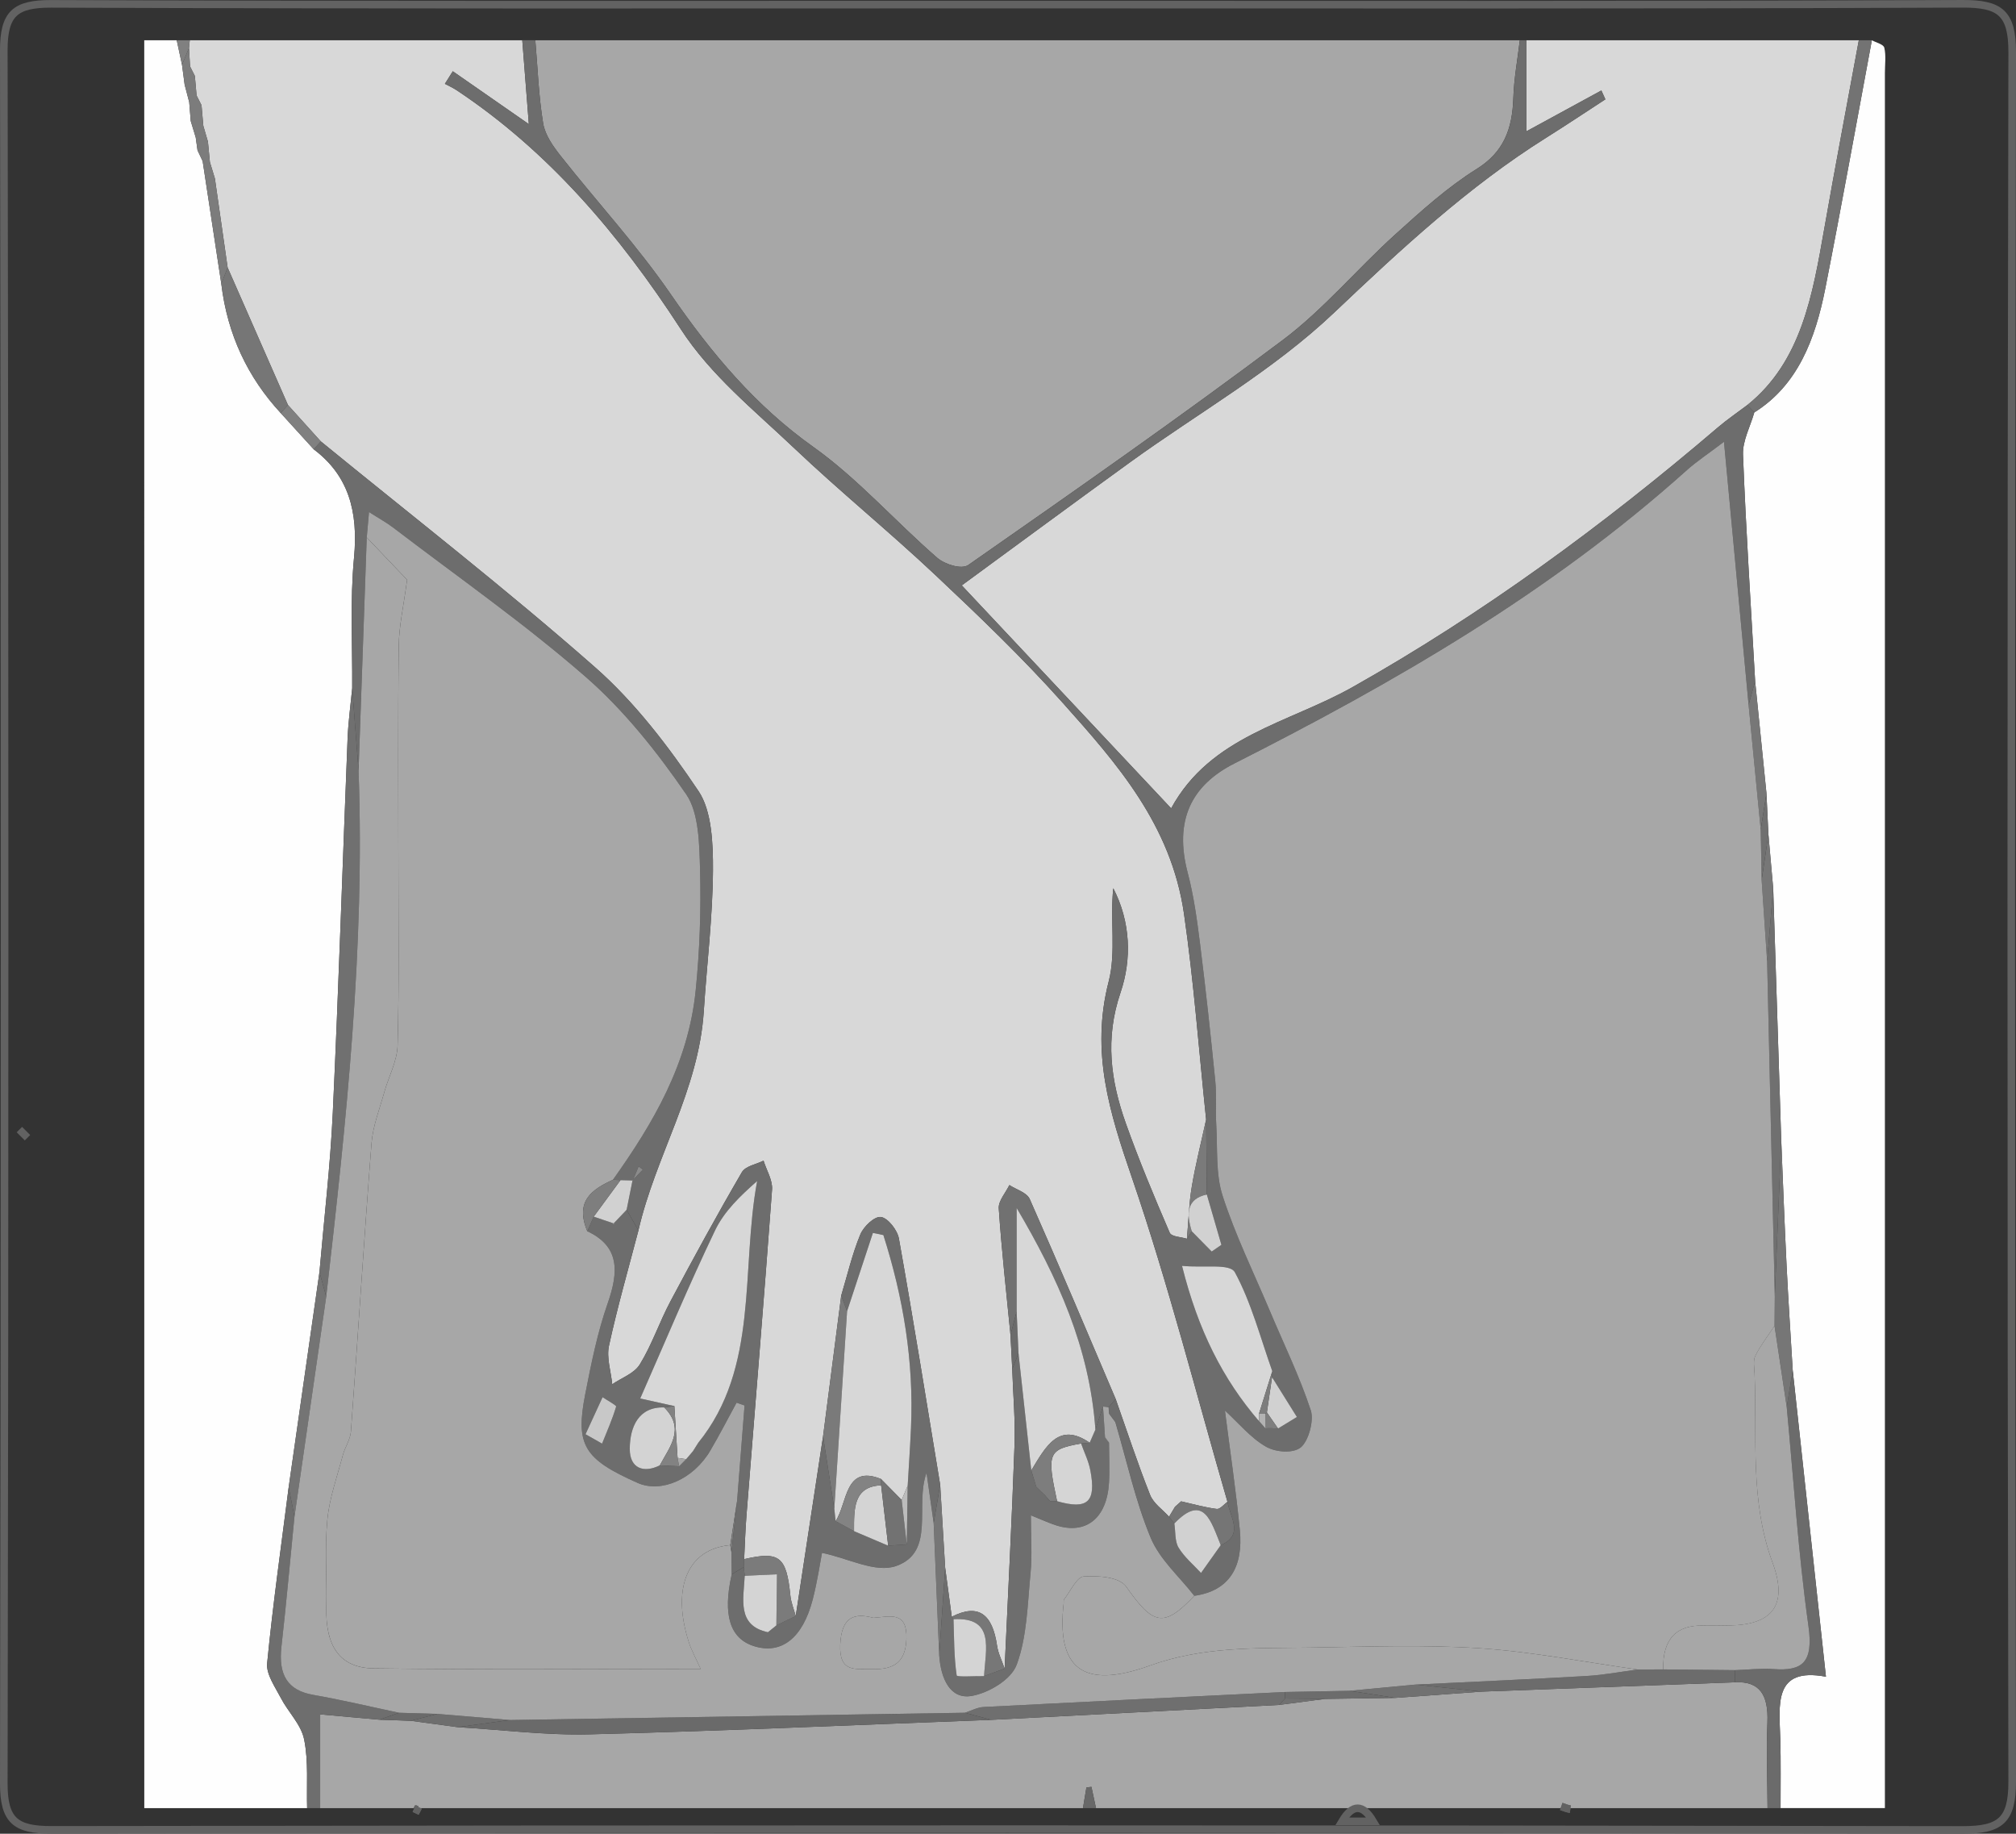 <?xml version="1.0" encoding="utf-8"?>
<!-- Generator: Adobe Illustrator 15.0.0, SVG Export Plug-In . SVG Version: 6.00 Build 0)  -->
<!DOCTYPE svg PUBLIC "-//W3C//DTD SVG 1.1//EN" "http://www.w3.org/Graphics/SVG/1.1/DTD/svg11.dtd">
<svg version="1.1" id="Layer_1" xmlns="http://www.w3.org/2000/svg" xmlns:xlink="http://www.w3.org/1999/xlink" x="0px" y="0px"
	 width="265.208px" height="241.198px" viewBox="9.647 12.899 265.208 241.198"
	 enable-background="new 9.647 12.899 265.208 241.198" xml:space="preserve">
<rect x="9.647" y="12.899" width="265.208" height="241.198" fill="#333333" stroke="none"/>
<g>
	<g>
		<path fill="#D8D8D8" d="M34.611,18.193c14.581,0,29.161,0,43.742,0c0.265,3.39,0.53,6.78,0.863,11.036
			c-3.903-2.714-6.954-4.834-10.005-6.956c-0.346,0.551-0.693,1.103-1.039,1.653c0.51,0.273,1.042,0.505,1.526,0.827
			c11.993,7.958,21.34,18.847,29.52,31.462c3.917,6.043,9.671,10.665,14.854,15.584c6.067,5.759,12.526,11,18.616,16.733
			c5.752,5.413,11.487,10.902,16.792,16.846c7.054,7.902,14.23,15.999,15.922,27.708c1.296,8.965,1.965,18.043,2.912,27.071
			c-0.641,2.944-1.389,5.868-1.887,8.843c-0.377,2.246-0.437,4.559-0.637,6.84c-0.781-0.253-2.032-0.251-2.27-0.799
			c-2.041-4.739-4.039-9.516-5.776-14.4c-1.986-5.586-2.751-11.133-0.688-17.195c1.496-4.396,1.322-9.314-0.957-13.711
			c-0.436,4.109,0.379,8.458-0.596,12.227c-2.414,9.327,0.119,17.307,3.057,25.867c4.783,13.949,8.435,28.385,12.563,42.615
			c-0.474,0.33-0.979,0.988-1.412,0.933c-1.573-0.204-3.124-0.646-4.685-0.999c-0.266,0.237-0.534,0.475-0.803,0.711
			c-0.262,0.438-0.524,0.877-0.787,1.314c-0.854-0.952-2.043-1.737-2.5-2.889c-1.643-4.136-3.037-8.395-4.524-12.605
			c-3.741-8.771-7.437-17.568-11.295-26.275c-0.397-0.896-1.768-1.254-2.687-1.861c-0.492,1.023-1.463,2.09-1.397,3.065
			c0.378,5.563,1.003,11.104,1.544,16.654c0.076,1.501,0.152,3.002,0.229,4.503c0.113,3.339,0.418,6.686,0.301,10.014
			c-0.344,9.793-0.856,19.577-1.301,29.365c-0.342-1.007-0.846-1.984-0.998-3.025c-0.597-4.093-2.411-5.604-5.958-3.791
			c-0.289-2.149-0.578-4.302-0.867-6.451c-0.219-3.639-0.438-7.276-0.656-10.914c-1.782-10.797-3.51-21.606-5.429-32.375
			c-0.204-1.142-1.455-2.711-2.361-2.84c-0.834-0.119-2.269,1.224-2.716,2.299c-1.065,2.563-1.704,5.349-2.515,8.043
			c-0.795,6.171-1.591,12.341-2.387,18.511c-1.198,7.878-2.396,15.755-3.594,23.634c-0.241-0.89-0.61-1.765-0.702-2.675
			c-0.521-5.151-1.427-5.892-6.084-4.81c0.099-1.914,0.153-3.832,0.304-5.742c1.133-14.291,2.32-28.578,3.366-42.877
			c0.089-1.223-0.725-2.528-1.119-3.795c-0.978,0.496-2.37,0.69-2.865,1.541c-3.243,5.567-6.342,11.244-9.38,16.957
			c-1.436,2.699-2.438,5.707-4.018,8.281c-0.756,1.23-2.401,1.775-3.642,2.633c-0.17-1.693-0.768-3.502-0.43-5.059
			c1.108-5.107,2.557-10.122,3.874-15.172c2.254-9.846,7.928-18.407,8.601-28.854c0.398-6.177,1.169-12.345,1.208-18.521
			c0.022-3.511-0.16-7.815-1.884-10.388c-3.97-5.927-8.429-11.742-13.605-16.296C76.212,90.36,63.918,80.819,51.849,70.957
			c-1.44-1.596-2.882-3.193-4.322-4.79c-2.644-6.025-5.289-12.049-7.933-18.074c-0.559-3.906-1.118-7.812-1.677-11.717
			c-0.219-0.718-0.438-1.436-0.656-2.153c-0.087-0.897-0.173-1.794-0.26-2.691c-0.203-0.693-0.405-1.387-0.608-2.081
			c-0.079-0.903-0.157-1.807-0.236-2.711c-0.217-0.429-0.434-0.857-0.651-1.286c-0.076-0.857-0.151-1.714-0.227-2.571
			c-0.21-0.416-0.42-0.832-0.63-1.248c-0.046-0.803-0.093-1.607-0.14-2.411C34.543,18.881,34.578,18.537,34.611,18.193z"/>
		<path fill="#A7A7A7" d="M80.068,18.193c43.17,0,86.339,0,129.51,0c-0.297,2.528-0.77,5.049-0.85,7.585
			c-0.133,4.138-1.293,7.146-4.813,9.34c-3.833,2.391-7.323,5.546-10.758,8.655c-4.979,4.507-9.428,9.846-14.711,13.814
			c-13.606,10.216-27.518,19.927-41.422,29.632c-0.881,0.615-3.078-0.071-4.103-0.961c-5.499-4.771-10.46-10.433-16.292-14.577
			c-7.534-5.352-13.356-12.244-18.725-20.048c-4.414-6.416-9.669-12.1-14.472-18.188c-0.987-1.25-2.072-2.754-2.331-4.305
			C80.505,25.546,80.384,21.849,80.068,18.193z"/>
		<path fill="#D8D8D8" d="M210.436,18.193c14.58,0,29.162,0,43.741,0c-1.515,8.233-3.081,16.455-4.53,24.703
			c-1.545,8.778-3.01,17.562-10.131,23.276c-1.303,0.983-2.649,1.897-3.896,2.961c-15.137,12.929-30.979,24.524-48.037,34.142
			c-8.418,4.748-18.668,6.407-23.87,15.949c-8.933-9.51-17.806-18.958-27.547-29.329c7.769-5.686,14.967-11.003,22.21-16.244
			c8.975-6.493,18.706-11.971,26.786-19.638c8.868-8.415,17.708-16.611,27.853-22.977c2.629-1.649,5.217-3.379,7.821-5.073
			c-0.177-0.387-0.354-0.774-0.53-1.162c-3.205,1.746-6.41,3.493-9.869,5.377C210.436,25.821,210.436,22.007,210.436,18.193z"/>
		<path fill="#FEFEFE" d="M50.05,250.729c-7.134,0-14.269,0-21.422,0c0-77.513,0-155.022-0.006-232.535c1.421,0,2.848,0,4.274,0
			c0.231,1.077,0.463,2.154,0.695,3.231c0.115,0.871,0.231,1.741,0.346,2.613c0.201,0.766,0.401,1.531,0.602,2.297
			c0.066,0.828,0.134,1.655,0.2,2.483c0.219,0.722,0.438,1.443,0.657,2.164c0.079,0.565,0.157,1.129,0.236,1.693
			c0.224,0.474,0.449,0.947,0.673,1.42c0.817,5.374,1.635,10.748,2.453,16.122c0.805,6.709,3.493,12.333,7.817,17.012
			c1.446,1.588,2.892,3.177,4.337,4.766c4.589,3.445,5.885,8.19,5.306,14.27c-0.538,5.657-0.195,11.42-0.24,17.136
			c-0.208,2.212-0.517,4.417-0.606,6.634c-0.659,16.415-1.178,32.837-1.948,49.246c-0.329,6.994-1.153,13.961-1.752,20.939
			c-1.351,9.435-2.701,18.869-4.052,28.305c-0.98,7.717-2.082,15.418-2.831,23.162c-0.139,1.436,1.049,3.104,1.802,4.552
			c0.971,1.868,2.665,3.479,3.065,5.454C50.245,244.588,49.962,247.705,50.05,250.729z"/>
		<path fill="#FEFEFE" d="M255.893,18.193c0.571,0.32,1.529,0.526,1.637,0.984c0.248,1.048,0.078,2.218,0.078,3.339
			c0,76.07,0,152.14,0,228.21c-4.573,0-9.147,0-13.723,0c-0.008-3.021,0.049-6.047-0.037-9.065
			c-0.127-4.526-0.965-9.522,6.006-8.218c-1.508-13.898-2.939-27.104-4.371-40.311c-0.271-4.566-0.58-9.131-0.805-13.699
			c-0.273-5.51-0.477-11.021-0.707-16.533c-0.354-11.063-0.707-22.127-1.06-33.19c-0.209-2.35-0.418-4.7-0.626-7.05
			c-0.086-1.806-0.174-3.612-0.258-5.418c-0.496-4.915-0.992-9.831-1.488-14.747c-0.561-9.932-1.214-19.858-1.598-29.798
			c-0.068-1.823,0.963-3.699,1.486-5.551c5.715-3.571,8.028-9.653,9.342-16.321C251.909,39.973,253.861,29.073,255.893,18.193z"/>
		<path fill="#A7A7A7" d="M242.17,250.729c-29.447,0-58.895,0-88.341,0c-0.201-0.934-0.401-1.863-0.603-2.795
			c-0.22,0.027-0.439,0.056-0.66,0.082c-0.15,0.903-0.301,1.809-0.453,2.713c-33.449,0-66.899,0-100.348,0c0-3.935,0-7.869,0-12.332
			c2.802,0.252,5.298,0.477,7.794,0.701c1.376,0.047,2.754,0.094,4.131,0.143c2.053,0.279,4.105,0.558,6.158,0.838
			c5.811,0.34,11.629,1.092,17.43,0.943c17.591-0.448,35.175-1.244,52.761-1.905c12.618-0.654,25.236-1.308,37.854-1.961
			c2.019-0.265,4.037-0.529,6.057-0.794c3.085-0.045,6.171-0.088,9.258-0.133c3.777-0.274,7.557-0.549,11.334-0.824
			c11.115-0.409,22.23-0.817,33.346-1.228c3.314-0.18,4.404,1.743,4.268,5.245C242.003,243.184,242.15,246.959,242.17,250.729z"/>
		<path fill="#6D6D6D" d="M240.43,67.147c-0.523,1.852-1.557,3.728-1.486,5.551c0.383,9.94,1.035,19.867,1.597,29.799
			c-0.288,1.039-0.575,2.078-0.863,3.116c-1.056-11.278-2.11-22.557-3.237-34.608c-2.112,1.604-3.58,2.563-4.895,3.739
			c-18.096,16.22-38.523,27.943-59.496,38.564c-5.779,2.927-7.949,7.591-6.152,14.403c0.801,3.039,1.229,6.222,1.625,9.371
			c0.752,5.996,1.399,12.01,2,18.027c0.187,1.877,0.013,3.797,0.125,5.688c0.186,3.146-0.092,6.516,0.834,9.38
			c1.691,5.23,4.115,10.165,6.244,15.216c1.822,4.323,3.889,8.545,5.358,13.014c0.44,1.341-0.306,4.046-1.319,4.869
			c-1.019,0.828-3.307,0.644-4.582-0.092c-2.011-1.158-3.641-3.146-5.394-4.75c0.683,5.366,1.457,10.523,1.961,15.715
			c0.476,4.896-1.412,8.015-5.995,8.649c-1.957-2.524-4.521-4.731-5.73-7.646c-2.008-4.829-3.145-10.112-4.646-15.205
			c-0.273-0.365-0.546-0.731-0.818-1.098c-0.035-0.283-0.057-0.567-0.064-0.854c0.308-0.363,0.615-0.727,0.921-1.089
			c1.487,4.212,2.883,8.471,4.524,12.604c0.457,1.151,1.646,1.938,2.5,2.889c0.23,0.295,0.461,0.59,0.694,0.884
			c0.163,1.073,0.054,2.351,0.55,3.171c0.771,1.277,1.953,2.245,2.961,3.343c0.865-1.219,1.73-2.438,2.597-3.655
			c3.098-1.354,1.211-3.679,0.884-5.699c-4.129-14.23-7.779-28.666-12.564-42.615c-2.937-8.563-5.469-16.54-3.056-25.867
			c0.976-3.77,0.16-8.117,0.595-12.227c2.279,4.396,2.453,9.314,0.957,13.711c-2.062,6.063-1.295,11.609,0.689,17.195
			c1.738,4.887,3.736,9.661,5.777,14.4c0.235,0.548,1.488,0.546,2.269,0.799c0.211-0.329,0.421-0.658,0.632-0.986
			c0.875,0.887,1.75,1.774,2.625,2.662c0.428-0.291,0.854-0.586,1.28-0.88c-0.64-2.208-1.28-4.416-1.92-6.624
			c-0.032-3.283-0.063-6.568-0.095-9.854c-0.947-9.028-1.616-18.106-2.912-27.071c-1.69-11.708-8.868-19.806-15.922-27.708
			c-5.307-5.944-11.042-11.433-16.792-16.846c-6.09-5.732-12.549-10.974-18.616-16.733c-5.183-4.92-10.936-9.542-14.854-15.584
			c-8.18-12.615-17.527-23.505-29.52-31.462c-0.484-0.322-1.016-0.554-1.526-0.827c0.346-0.551,0.693-1.103,1.039-1.653
			c3.051,2.122,6.102,4.242,10.005,6.956c-0.333-4.256-0.598-7.646-0.863-11.036c0.572,0,1.144,0,1.715,0
			c0.315,3.656,0.437,7.353,1.037,10.949c0.258,1.551,1.344,3.055,2.331,4.305c4.803,6.087,10.058,11.771,14.472,18.188
			c5.369,7.804,11.191,14.696,18.725,20.048c5.832,4.144,10.793,9.806,16.292,14.577c1.025,0.89,3.222,1.576,4.103,0.961
			c13.904-9.706,27.815-19.417,41.422-29.632c5.282-3.968,9.731-9.307,14.711-13.814c3.435-3.109,6.925-6.264,10.758-8.655
			c3.521-2.194,4.681-5.202,4.812-9.34c0.082-2.536,0.554-5.058,0.851-7.585c0.286,0,0.571,0,0.856,0c0,3.813,0,7.628,0,11.987
			c3.459-1.884,6.664-3.631,9.869-5.377c0.176,0.387,0.354,0.775,0.53,1.162c-2.604,1.694-5.192,3.424-7.821,5.073
			c-10.145,6.366-18.983,14.562-27.853,22.977c-8.08,7.667-17.812,13.145-26.786,19.638c-7.243,5.241-14.441,10.559-22.21,16.244
			c9.741,10.371,18.615,19.818,27.547,29.329c5.202-9.542,15.452-11.201,23.87-15.949c17.059-9.618,32.9-21.213,48.037-34.142
			c1.246-1.064,2.594-1.978,3.896-2.961C239.818,66.498,240.124,66.822,240.43,67.147z M176.096,200.762
			c0.301-0.001,0.604-0.001,0.904-0.002c0.258,0.021,0.516,0.032,0.773,0.04c0.828-0.507,1.656-1.013,2.484-1.519
			c-1.09-1.747-2.182-3.493-3.271-5.239c0.016-0.262,0.025-0.522,0.035-0.785c-1.564-4.386-2.758-9.022-4.918-13.003
			c-0.65-1.197-3.99-0.563-6.959-0.852c2.108,8.449,5.355,14.892,10.127,20.426c0.289,0.324,0.578,0.65,0.867,0.976L176.096,200.762
			z"/>
		<path fill="#6B6B6B" d="M242.17,250.729c-0.02-3.77-0.167-7.545-0.018-11.307c0.138-3.502-0.952-5.425-4.268-5.244
			c0-0.529-0.001-1.063-0.003-1.595c1.697-0.058,3.404-0.259,5.091-0.138c3.756,0.27,5.264-0.824,4.577-5.69
			c-1.339-9.528-1.946-19.187-2.856-28.791c0.262-1.608,0.524-3.22,0.787-4.829c1.433,13.206,2.863,26.411,4.371,40.311
			c-6.97-1.307-6.133,3.69-6.004,8.218c0.086,3.021,0.028,6.044,0.036,9.065C243.313,250.729,242.74,250.729,242.17,250.729z"/>
		<path fill="#6E6E6E" d="M59.56,239.096c-2.497-0.224-4.993-0.447-7.795-0.699c0,4.463,0,8.397,0,12.332c-0.572,0-1.144,0-1.715,0
			c-0.088-3.022,0.195-6.141-0.392-9.035c-0.4-1.975-2.094-3.586-3.065-5.454c-0.752-1.446-1.94-3.116-1.802-4.552
			c0.749-7.744,1.851-15.445,2.831-23.162c0.255,1.291,0.51,2.582,0.764,3.873c-0.565,5.703-1.071,11.416-1.714,17.108
			c-0.418,3.7,0.816,5.733,4.174,6.322c3.786,0.664,7.54,1.562,11.308,2.354C61.288,238.489,60.424,238.792,59.56,239.096z"/>
		<path fill="#737373" d="M240.43,67.147c-0.306-0.325-0.609-0.649-0.914-0.974c7.121-5.715,8.586-14.499,10.131-23.276
			c1.449-8.248,3.017-16.47,4.53-24.703c0.571,0,1.144,0,1.716,0c-2.031,10.879-3.982,21.779-6.121,32.632
			C248.457,57.494,246.145,63.576,240.43,67.147z"/>
		<path fill="#686868" d="M152.113,250.729c0.15-0.904,0.302-1.81,0.453-2.713c0.221-0.026,0.44-0.055,0.66-0.082
			c0.201,0.932,0.401,1.861,0.603,2.795C153.257,250.729,152.686,250.729,152.113,250.729z"/>
		<path fill="#808080" d="M33.591,21.424c-0.231-1.077-0.463-2.154-0.695-3.231c0.572,0,1.144,0,1.715,0
			c-0.034,0.343-0.068,0.688-0.102,1.031C34.204,19.958,33.897,20.691,33.591,21.424z"/>
		<path fill="#6D6D6D" d="M93.633,174.746c-1.317,5.05-2.766,10.064-3.874,15.172c-0.338,1.557,0.26,3.364,0.43,5.059
			c1.241-0.856,2.886-1.401,3.642-2.633c1.58-2.574,2.582-5.583,4.018-8.281c3.038-5.713,6.138-11.39,9.38-16.957
			c0.495-0.851,1.887-1.045,2.865-1.541c0.394,1.267,1.208,2.572,1.119,3.795c-1.046,14.299-2.233,28.586-3.366,42.877
			c-0.151,1.91-0.205,3.828-0.304,5.744c-0.016,0.346-0.032,0.692-0.048,1.039c-0.53,0.32-1.06,0.643-1.59,0.961
			c-0.011-0.972-0.021-1.944-0.032-2.916c0.247-2.254,0.494-4.508,0.74-6.762c0.328-4.18,0.655-8.359,0.982-12.539
			c-0.35-0.123-0.701-0.246-1.051-0.369c-1.15,2.107-2.248,4.254-3.463,6.315c-2.226,3.774-6.461,5.614-9.561,4.238
			c-7.039-3.124-8.199-4.953-6.889-11.647c0.791-4.033,1.608-8.119,2.95-11.945c1.486-4.237,1.573-7.515-2.676-9.51
			c0.281-0.64,0.562-1.277,0.843-1.916c0.874,0.297,1.747,0.592,2.621,0.889c0.247,0.377,0.494,0.755,0.069,0.104
			c0.699,0.31,0.292,0.129-0.116-0.052c0.586-0.613,1.173-1.227,1.759-1.841C92.599,172.936,93.116,173.841,93.633,174.746z
			 M98.99,205.766c0.309-0.313,0.617-0.623,0.925-0.935c0.296-0.351,0.593-0.698,0.89-1.048c0.231-0.368,0.463-0.738,0.695-1.106
			c8.033-9.894,5.581-22.731,7.75-34.433c-2.212,1.949-4.323,3.959-5.543,6.504c-3.478,7.255-6.592,14.729-9.85,22.116l-0.018-0.021
			c1.507,0.336,3.014,0.671,4.519,1.007c-0.443,0.059-0.886,0.117-1.328,0.176c-3.353-0.121-4.525,2.529-4.537,5.438
			c-0.011,2.593,1.836,3.233,3.953,2.177C97.294,205.684,98.143,205.725,98.99,205.766z M86.672,201.55
			c0.726,0.412,1.453,0.825,2.179,1.237c0.646-1.612,1.354-3.202,1.849-4.872c0.051-0.173-1.16-0.815-1.785-1.239
			C88.167,198.3,87.419,199.925,86.672,201.55z"/>
		<path fill="#6D6D6D" d="M93.633,174.746c-0.517-0.905-1.035-1.813-1.552-2.717c0.261-1.299,0.522-2.598,0.784-3.896
			c0.451-0.463,0.901-0.925,1.351-1.388c-0.187-0.143-0.373-0.285-0.56-0.428c-0.252,0.617-0.504,1.233-0.757,1.851
			c-0.541-0.014-1.082-0.028-1.622-0.042c-0.333-0.018-0.665-0.032-0.997-0.047c5.278-7.423,9.919-15.255,10.892-24.964
			c0.523-5.226,0.709-10.531,0.568-15.785c-0.09-3.376-0.144-7.504-1.804-9.927c-3.869-5.646-8.246-11.119-13.243-15.474
			C78.606,94.881,69.86,88.779,61.379,82.3c-0.881-0.674-1.854-1.199-3.189-2.052c-0.134,1.524-0.214,2.435-0.295,3.346
			c-0.359,10.227-0.718,20.453-1.077,30.68c-0.28-3.625-0.561-7.25-0.84-10.875c0.044-5.716-0.298-11.479,0.24-17.136
			c0.579-6.08-0.717-10.825-5.306-14.27c0.312-0.346,0.625-0.691,0.937-1.038c12.069,9.862,24.363,19.403,36.104,29.733
			c5.176,4.554,9.635,10.369,13.605,16.296c1.724,2.573,1.906,6.877,1.884,10.388c-0.039,6.176-0.81,12.344-1.208,18.521
			C101.562,156.339,95.888,164.9,93.633,174.746z"/>
		<path fill="#6D6D6D" d="M105.905,219.98c0.53-0.319,1.06-0.642,1.59-0.963c0.041,0.383,0.082,0.768,0.123,1.149
			c-0.157,3.08-1.058,6.544,3.05,7.424c0.377-0.304,0.754-0.608,1.131-0.913l-0.019,0.006c0.85-0.406,1.7-0.814,2.549-1.223
			c1.198-7.879,2.396-15.756,3.594-23.634c0.492,3.174,0.985,6.349,1.477,9.522c0.059,0.541,0.116,1.084,0.174,1.627
			c0.807,0.441,1.614,0.881,2.42,1.321c1.498,0.638,2.996,1.272,4.493,1.911c0.816-0.053,1.632-0.104,2.448-0.157
			c0.04-2.579,0.08-5.157,0.121-7.735c0.145-2.532,0.318-5.063,0.431-7.598c0.394-8.785-1.029-17.199-3.631-25.369
			c-0.46-0.094-0.92-0.188-1.38-0.281c-1.131,3.431-2.263,6.861-3.395,10.293c-0.257-0.682-0.515-1.362-0.772-2.045
			c0.811-2.694,1.45-5.479,2.515-8.043c0.447-1.075,1.882-2.418,2.716-2.299c0.906,0.129,2.157,1.698,2.361,2.84
			c1.919,10.769,3.646,21.578,5.428,32.377c-0.285,1.682-0.57,3.36-0.855,5.041c-0.313-2.205-0.626-4.412-0.938-6.616
			c-1.571,4.302,1.227,10.39-3.976,12.252c-2.734,0.978-6.316-1.017-9.776-1.724c-0.234,1.203-0.594,3.713-1.222,6.139
			c-1.315,5.082-4.11,7.244-7.68,6.146C105.679,228.448,104.701,225.344,105.905,219.98z"/>
		<path fill="#6E6E6E" d="M141.809,232.373c0.445-9.788,0.958-19.572,1.301-29.365c0.117-3.328-0.188-6.675-0.301-10.014
			c0.274-0.693,0.549-1.387,0.823-2.08c0.562,5.132,1.122,10.263,1.683,15.396c0.219,0.719,0.437,1.438,0.654,2.156
			c0.342,0.332,0.682,0.665,1.021,0.997l-0.041-0.067c0.277,0.316,0.556,0.633,0.834,0.948c0.308,0.005,0.615,0.009,0.922,0.013
			c4.018,1.149,5.177,0.106,4.376-4.073c-0.233-1.214-0.802-2.347-1.216-3.517c0.376-0.033,0.751-0.065,1.127-0.1
			c0.251-0.575,0.503-1.148,0.754-1.725c0.335-1.015,0.67-2.027,1.005-3.041c0.089,1.35,0.177,2.699,0.265,4.048
			c0.149,0.261,0.325,0.495,0.525,0.708c0.006,1.752,0.102,3.511,0,5.255c-0.275,4.688-3.016,6.873-6.966,5.61
			c-0.911-0.291-1.79-0.707-3.313-1.316c0,2.891,0.186,5.254-0.041,7.568c-0.396,4.078-0.459,8.396-1.82,12.074
			c-0.745,2.012-3.751,3.748-5.939,4.118c-2.845,0.479-4.05-2.306-4.258-5.338c0.261-3.843,0.522-7.685,0.783-11.526
			c0.289,2.149,0.579,4.301,0.868,6.453c0,0.002,0.228,0.316,0.228,0.316c0.083,2.475,0.06,4.97,0.415,7.396
			c0.036,0.246,2.349,0.074,3.605,0.098C140.004,233.036,140.907,232.705,141.809,232.373z"/>
		<path fill="#717171" d="M154.754,197.905c-0.335,1.012-0.67,2.024-1.005,3.038c-0.761-10.818-4.985-20.041-10.36-29.156
			c0,4.87,0,9.24,0,13.611c-0.27,1.03-0.539,2.062-0.809,3.093c-0.541-5.55-1.166-11.093-1.544-16.654
			c-0.066-0.978,0.905-2.042,1.397-3.065c0.919,0.607,2.29,0.965,2.687,1.861c3.858,8.707,7.554,17.504,11.295,26.275
			c-0.308,0.361-0.614,0.726-0.92,1.088C155.249,197.948,155.003,197.918,154.754,197.905z"/>
		<path fill="#7C7C7C" d="M33.591,21.424c0.307-0.733,0.613-1.467,0.919-2.2c0.046,0.803,0.093,1.607,0.141,2.415
			c0.209,0.417,0.419,0.83,0.628,1.244c0.076,0.856,0.151,1.713,0.228,2.574c0.217,0.43,0.434,0.856,0.65,1.283
			c0.079,0.904,0.157,1.808,0.236,2.714c0.203,0.694,0.405,1.386,0.607,2.078c0.087,0.897,0.173,1.794,0.26,2.693
			c0.218,0.719,0.437,1.435,0.656,2.152c0.559,3.905,1.118,7.811,1.677,11.716c-0.278,0.708-0.557,1.416-0.836,2.125
			c-0.817-5.374-1.635-10.748-2.454-16.123c-0.225-0.474-0.449-0.947-0.672-1.419c-0.079-0.564-0.158-1.128-0.236-1.694
			c-0.219-0.722-0.438-1.442-0.657-2.163c-0.066-0.828-0.134-1.655-0.201-2.486c-0.201-0.767-0.4-1.53-0.601-2.294
			C33.822,23.166,33.706,22.295,33.591,21.424z"/>
		<path fill="#7A7A7A" d="M120.31,183.318c0.257,0.682,0.515,1.363,0.772,2.043c-0.561,8.664-1.121,17.326-1.682,25.99
			c-0.492-3.176-0.985-6.351-1.477-9.523C118.719,195.658,119.514,189.488,120.31,183.318z"/>
		<path fill="#767676" d="M38.758,50.217c0.279-0.708,0.558-1.417,0.836-2.125c2.644,6.025,5.289,12.05,7.933,18.075
			c-0.317,0.354-0.634,0.708-0.952,1.062C42.25,62.55,39.563,56.926,38.758,50.217z"/>
		<path fill="#767676" d="M133.987,219.104c-0.261,3.844-0.522,7.686-0.782,11.526c-0.243-5.8-0.486-11.599-0.729-17.397
			c0.285-1.68,0.569-3.358,0.854-5.041C133.549,211.828,133.768,215.467,133.987,219.104z"/>
		<path fill="#757575" d="M164.134,213.285c-0.233-0.294-0.464-0.59-0.694-0.883c0.263-0.438,0.525-0.877,0.787-1.313
			c0.267-0.235,0.537-0.474,0.805-0.712c1.56,0.354,3.109,0.795,4.684,0.999c0.434,0.058,0.939-0.603,1.412-0.933
			c0.328,2.021,2.214,4.346-0.884,5.699C168.984,213.104,168.036,209.23,164.134,213.285z"/>
		<path fill="#7B7B7B" d="M107.618,220.168c-0.041-0.383-0.082-0.768-0.123-1.148c0.016-0.347,0.031-0.693,0.047-1.039
			c4.658-1.084,5.563-0.345,6.084,4.808c0.092,0.91,0.461,1.785,0.702,2.675c-0.85,0.407-1.7,0.814-2.549,1.223
			c0.027-2.237,0.054-4.477,0.08-6.713C110.446,220.036,109.032,220.102,107.618,220.168z"/>
		<path fill="#777777" d="M141.809,232.373c-0.902,0.332-1.805,0.663-2.707,0.995c0.194-3.53,1.477-7.794-4.02-7.493
			c0,0-0.227-0.314-0.228-0.316c3.545-1.813,5.359-0.304,5.957,3.789C140.963,230.389,141.467,231.366,141.809,232.373z"/>
		<path fill="#7A7A7A" d="M168.314,160.158c0.031,3.285,0.063,6.57,0.095,9.854c-2.679,0.575-2.708,2.514-1.985,4.842
			c-0.211,0.328-0.421,0.657-0.632,0.986c0.2-2.281,0.259-4.594,0.636-6.84C166.927,166.025,167.675,163.104,168.314,160.158z"/>
		<path fill="#808080" d="M46.575,67.229c0.317-0.354,0.634-0.708,0.952-1.062c1.44,1.596,2.882,3.193,4.322,4.79
			c-0.312,0.346-0.625,0.691-0.937,1.038C49.467,70.406,48.021,68.817,46.575,67.229z"/>
		<path fill="#6B6B6B" d="M142.581,188.491c0.27-1.031,0.539-2.062,0.81-3.093c0.08,1.838,0.161,3.678,0.242,5.516
			c-0.274,0.693-0.549,1.387-0.823,2.08C142.733,191.493,142.657,189.992,142.581,188.491z"/>
		<path fill="#7E7E7E" d="M37.917,36.376c-0.219-0.717-0.438-1.433-0.656-2.152C37.479,34.94,37.698,35.658,37.917,36.376z"/>
		<path fill="#7E7E7E" d="M37.001,31.531c-0.203-0.691-0.405-1.383-0.607-2.078C36.596,30.145,36.798,30.838,37.001,31.531z"/>
		<path fill="#7E7E7E" d="M35.279,22.883c-0.209-0.414-0.419-0.828-0.628-1.244C34.859,22.052,35.069,22.468,35.279,22.883z"/>
		<path fill="#D1D1D1" d="M165.029,210.377c-0.268,0.238-0.537,0.477-0.803,0.712C164.495,210.852,164.764,210.614,165.029,210.377z
			"/>
		<path fill="#7E7E7E" d="M36.157,26.74c-0.216-0.427-0.433-0.853-0.65-1.283C35.723,25.882,35.94,26.311,36.157,26.74z"/>
		<path fill="#707070" d="M55.979,103.4c0.28,3.625,0.56,7.25,0.841,10.875c0.842,23.236-1.621,46.216-4.259,69.184
			c-0.295-1.079-0.592-2.159-0.888-3.238c0.599-6.979,1.424-13.945,1.752-20.939c0.77-16.408,1.289-32.831,1.948-49.246
			C55.462,107.817,55.771,105.612,55.979,103.4z"/>
		<path fill="#747474" d="M51.673,180.221c0.296,1.079,0.592,2.159,0.889,3.238c-1.392,9.646-2.784,19.293-4.176,28.939
			c-0.254-1.291-0.509-2.582-0.764-3.873C48.972,199.09,50.322,189.654,51.673,180.221z"/>
		<path fill="#7E7E7E" d="M34.738,28.817c0.219,0.721,0.438,1.441,0.657,2.163C35.176,30.261,34.958,29.539,34.738,28.817z"/>
		<path fill="#7E7E7E" d="M33.937,24.038c0.2,0.764,0.4,1.527,0.601,2.294C34.338,25.569,34.137,24.803,33.937,24.038z"/>
		<path fill="#7E7E7E" d="M35.632,32.674c0.224,0.473,0.447,0.946,0.672,1.419C36.081,33.621,35.856,33.148,35.632,32.674z"/>
		<path fill="#707070" d="M242.911,129.711c0.353,11.063,0.706,22.127,1.06,33.193c-0.283,6.851-0.566,13.699-0.85,20.547
			c-0.337-14.692-0.672-29.387-1.008-44.078C242.379,136.152,242.646,132.932,242.911,129.711z"/>
		<path fill="#767676" d="M243.121,183.451c0.283-6.848,0.566-13.696,0.85-20.547c0.23,5.509,0.434,11.021,0.706,16.529
			c0.226,4.569,0.533,9.135,0.806,13.7c-0.264,1.609-0.526,3.22-0.787,4.828c-0.535-3.56-1.069-7.114-1.604-10.673
			C243.102,186.01,243.111,184.73,243.121,183.451z"/>
		<path fill="#777777" d="M239.677,105.613c0.287-1.038,0.574-2.077,0.862-3.116c0.496,4.915,0.992,9.831,1.488,14.746
			c-0.254,1.604-0.506,3.208-0.758,4.81C240.74,116.572,240.208,111.093,239.677,105.613z"/>
		<path fill="#777777" d="M242.911,129.711c-0.267,3.221-0.532,6.441-0.798,9.661c-0.238-3.565-0.479-7.129-0.719-10.692
			c0.297-2.006,0.594-4.012,0.891-6.019C242.493,125.011,242.702,127.361,242.911,129.711z"/>
		<path fill="#707070" d="M242.285,122.661c-0.297,2.006-0.594,4.013-0.893,6.019c-0.041-2.208-0.082-4.417-0.123-6.625
			c0.252-1.604,0.504-3.208,0.758-4.811C242.111,119.049,242.199,120.855,242.285,122.661z"/>
		<path fill="#6A6A6A" d="M140.039,239.115c-17.586,0.66-35.17,1.457-52.761,1.904c-5.801,0.148-11.62-0.604-17.431-0.942
			c2.299-0.313,4.598-0.625,6.896-0.938c19.945-0.318,39.891-0.638,59.836-0.955C137.732,238.494,138.886,238.805,140.039,239.115z"
			/>
		<path fill="#6F6F6F" d="M140.039,239.115c-1.153-0.311-2.307-0.621-3.459-0.932c0.818-0.263,1.627-0.714,2.454-0.757
			c13.223-0.688,26.448-1.323,39.672-1.972c0,0.283,0,0.566-0.001,0.852c-0.271,0.281-0.541,0.563-0.813,0.846
			C165.275,237.809,152.657,238.461,140.039,239.115z"/>
		<path fill="#6C6C6C" d="M237.883,232.583c0.002,0.532,0.004,1.063,0.004,1.595c-11.115,0.408-22.23,0.816-33.348,1.225
			c-2.895-0.308-5.784-0.614-8.678-0.924c7.509-0.369,15.02-0.696,22.523-1.131c2.243-0.13,4.471-0.56,6.706-0.85
			c1.118-0.005,2.236-0.01,3.354-0.016C231.593,232.518,234.736,232.55,237.883,232.583z"/>
		<path fill="#717171" d="M195.861,234.479c2.894,0.309,5.783,0.615,8.678,0.924c-3.777,0.275-7.555,0.551-11.333,0.826
			c-2.011-0.311-4.021-0.621-6.029-0.933C190.072,235.023,192.967,234.752,195.861,234.479z"/>
		<path fill="#6E6E6E" d="M76.744,239.139c-2.299,0.313-4.598,0.627-6.897,0.938c-2.052-0.28-4.104-0.56-6.156-0.838
			c1.168-0.302,2.336-0.601,3.504-0.902C70.378,238.604,73.561,238.871,76.744,239.139z"/>
		<path fill="#6C6C6C" d="M187.176,235.297c2.012,0.311,4.021,0.622,6.03,0.932c-3.087,0.045-6.173,0.088-9.261,0.133
			c-1.746-0.019-3.493-0.035-5.24-0.053c0.001-0.285,0.001-0.568,0.001-0.854C181.529,235.4,184.354,235.35,187.176,235.297z"/>
		<path fill="#6A6A6A" d="M67.195,238.338c-1.167,0.301-2.335,0.6-3.504,0.901c-1.378-0.048-2.755-0.095-4.132-0.144
			c0.865-0.305,1.729-0.606,2.592-0.91C63.832,238.236,65.513,238.287,67.195,238.338z"/>
		<path fill="#717171" d="M178.705,236.309c1.747,0.018,3.494,0.034,5.24,0.053c-2.016,0.265-4.035,0.529-6.055,0.794
			C178.164,236.871,178.436,236.589,178.705,236.309z"/>
		<path fill="#A7A7A7" d="M228.445,232.482c-1.117,0.006-2.235,0.011-3.354,0.016c-6.941-0.971-13.859-2.342-20.828-2.801
			c-7.396-0.487-14.836-0.194-22.255-0.086c-7.083,0.104-14.045-0.172-21.114,2.377c-8.975,3.232-12.273,0.193-11.317-8.239
			c0.019-0.158-0.032-0.374,0.044-0.469c0.852-1.076,1.684-2.97,2.596-3.021c1.891-0.11,4.662,0.025,5.596,1.357
			c3.521,5.024,4.922,5.461,8.942,1.183c4.583-0.636,6.47-3.753,5.995-8.65c-0.504-5.189-1.28-10.348-1.961-15.715
			c1.753,1.604,3.383,3.594,5.395,4.75c1.274,0.735,3.563,0.92,4.582,0.094c1.014-0.824,1.76-3.529,1.318-4.87
			c-1.471-4.468-3.536-8.689-5.357-13.013c-2.131-5.052-4.554-9.985-6.246-15.217c-0.926-2.863-0.647-6.231-0.834-9.38
			c-0.111-1.891,0.062-3.81-0.125-5.688c-0.601-6.018-1.248-12.03-2-18.026c-0.395-3.149-0.824-6.332-1.625-9.371
			c-1.795-6.812,0.373-11.477,6.153-14.403c20.974-10.621,41.4-22.344,59.496-38.564c1.313-1.176,2.781-2.135,4.894-3.739
			c1.129,12.051,2.184,23.33,3.238,34.608c0.532,5.479,1.064,10.959,1.596,16.44c0.041,2.209,0.082,4.418,0.123,6.626
			c0.24,3.563,0.48,7.126,0.721,10.692c0.335,14.692,0.67,29.387,1.007,44.079c-0.011,1.279-0.021,2.559-0.032,3.839
			c-0.859,1.306-1.824,2.544-2.529,3.947c-0.31,0.616-0.129,1.569-0.097,2.366c0.343,8.322-0.649,16.672,2.37,24.849
			c2.088,5.655-0.095,8.17-5.684,8.249c-1.144,0.017-2.285,0.044-3.426,0.017C230.208,226.635,228.357,228.438,228.445,232.482z"/>
		<path fill="#A7A7A7" d="M166.755,222.799c-4.021,4.278-5.421,3.842-8.942-1.183c-0.934-1.332-3.705-1.468-5.596-1.357
			c-0.912,0.054-1.744,1.945-2.596,3.021c-0.076,0.095-0.025,0.311-0.044,0.469c-0.957,8.435,2.343,11.474,11.317,8.239
			c7.069-2.549,14.031-2.271,21.114-2.377c7.419-0.108,14.859-0.401,22.255,0.086c6.969,0.459,13.887,1.83,20.828,2.801
			c-2.234,0.29-4.463,0.72-6.705,0.85c-7.506,0.435-15.017,0.762-22.523,1.131c-2.896,0.273-5.79,0.547-8.686,0.818
			c-2.824,0.053-5.646,0.104-8.472,0.158c-13.224,0.648-26.449,1.285-39.672,1.973c-0.826,0.043-1.635,0.494-2.454,0.756
			c-19.946,0.318-39.893,0.637-59.837,0.957c-3.182-0.27-6.365-0.535-9.548-0.804c-1.682-0.05-3.363-0.101-5.044-0.151
			c-3.767-0.795-7.521-1.691-11.307-2.355c-3.358-0.589-4.592-2.622-4.174-6.322c0.643-5.691,1.149-11.404,1.714-17.109
			c1.393-9.646,2.785-19.291,4.177-28.938c2.638-22.968,5.101-45.947,4.258-69.184c0.358-10.227,0.717-20.453,1.075-30.681
			c1.961,2.058,3.923,4.116,5.307,5.567c-0.458,3.472-1.065,6.072-1.097,8.682c-0.12,9.566-0.045,19.134-0.049,28.702
			c-0.002,7.955,0.113,15.915-0.103,23.863c-0.056,2.076-1.185,4.105-1.76,6.18c-0.613,2.211-1.494,4.415-1.671,6.68
			c-0.989,12.635-1.779,25.287-2.711,37.928c-0.078,1.06-0.78,2.043-1.062,3.104c-0.747,2.828-1.768,5.64-2.041,8.531
			c-0.358,3.802-0.042,7.676-0.13,11.517c-0.116,5.059,1.748,7.937,6.226,7.998c14.222,0.194,28.448,0.071,43.014,0.071
			c-0.606-1.358-1.209-2.426-1.577-3.586c-2.274-7.169-0.079-12.212,5.476-12.694c0.052,0.31,0.104,0.617,0.157,0.928
			c0.01,0.972,0.02,1.944,0.031,2.916c-1.204,5.363-0.226,8.469,2.978,9.451c3.57,1.098,6.364-1.064,7.68-6.146
			c0.627-2.426,0.988-4.936,1.222-6.139c3.46,0.707,7.042,2.701,9.776,1.724c5.203-1.862,2.404-7.95,3.976-12.252
			c0.313,2.205,0.625,4.411,0.938,6.616c0.244,5.799,0.487,11.598,0.73,17.396c0.208,3.033,1.413,5.819,4.257,5.34
			c2.188-0.371,5.196-2.106,5.939-4.119c1.361-3.679,1.424-7.996,1.82-12.074c0.227-2.314,0.041-4.68,0.041-7.568
			c1.522,0.61,2.402,1.026,3.313,1.316c3.95,1.263,6.69-0.922,6.966-5.61c0.102-1.744,0.006-3.503,0-5.254
			c-0.162-0.248-0.335-0.483-0.525-0.709c-0.088-1.349-0.176-2.698-0.265-4.047c0.25,0.014,0.496,0.044,0.741,0.092
			c0.007,0.286,0.029,0.571,0.063,0.854c0.273,0.365,0.547,0.731,0.819,1.098c1.502,5.093,2.638,10.376,4.646,15.205
			C162.234,218.066,164.798,220.273,166.755,222.799z M124.54,225.697c-2.418-0.643-4.191-0.237-4.358,3.511
			c-0.167,3.743,2.028,3.173,3.961,3.235c2.483,0.08,4.636-0.398,4.745-3.969C129.002,224.729,126.691,225.555,124.54,225.697z"/>
		<path fill="#D7D7D7" d="M175.271,199.829c-4.771-5.535-8.02-11.978-10.127-20.427c2.969,0.289,6.309-0.346,6.957,0.852
			c2.162,3.979,3.354,8.617,4.918,13.002c-0.58,1.855-1.16,3.713-1.74,5.569C175.277,199.16,175.273,199.494,175.271,199.829z"/>
		<path fill="#D1D1D1" d="M164.134,213.285c3.901-4.055,4.851-0.184,6.107,2.857c-0.866,1.219-1.731,2.438-2.597,3.655
			c-1.008-1.098-2.188-2.063-2.961-3.343C164.188,215.636,164.297,214.357,164.134,213.285z"/>
		<path fill="#D1D1D1" d="M166.424,174.854c-0.724-2.326-0.693-4.266,1.985-4.84c0.64,2.207,1.28,4.416,1.92,6.623
			c-0.427,0.295-0.853,0.588-1.28,0.881C168.175,176.629,167.299,175.74,166.424,174.854z"/>
		<path fill="#D1D1D1" d="M176.986,194.042c1.091,1.746,2.183,3.492,3.271,5.239c-0.828,0.506-1.656,1.012-2.484,1.518
			c-0.487-0.706-0.977-1.41-1.465-2.117C176.535,197.136,176.762,195.588,176.986,194.042z"/>
		<path fill="#7D7D7D" d="M176.986,194.042c-0.227,1.546-0.451,3.094-0.678,4.64l-0.188,0.168c-0.28,0.017-0.56,0.008-0.841-0.023
			c0.582-1.855,1.16-3.713,1.74-5.569C177.014,193.52,177.002,193.78,176.986,194.042z"/>
		<path fill="#7E7E7E" d="M176.311,198.682c0.487,0.707,0.977,1.411,1.463,2.117c-0.258-0.007-0.516-0.02-0.773-0.039
			c-0.301,0.001-0.604,0.001-0.904,0.002l0.045,0.043c-0.008-0.652-0.014-1.305-0.02-1.955L176.311,198.682z"/>
		<path fill="#B3B3B3" d="M176.12,198.85c0.006,0.65,0.012,1.303,0.019,1.955c-0.289-0.326-0.578-0.65-0.867-0.977
			c0.004-0.334,0.006-0.668,0.01-1.003C175.561,198.857,175.84,198.865,176.12,198.85z"/>
		<path fill="#717171" d="M156.377,199.947c-0.273-0.365-0.546-0.731-0.818-1.098C155.831,199.216,156.104,199.582,156.377,199.947z
			"/>
		<path fill="#A5A5A5" d="M176.096,200.762c0.301-0.001,0.604-0.001,0.903-0.002C176.698,200.761,176.396,200.761,176.096,200.762z"
			/>
		<path fill="#A7A7A7" d="M228.445,232.482c-0.088-4.045,1.763-5.849,5.277-5.766c1.141,0.027,2.283,0,3.426-0.017
			c5.59-0.079,7.771-2.595,5.685-8.249c-3.021-8.176-2.028-16.525-2.37-24.848c-0.031-0.797-0.213-1.752,0.096-2.367
			c0.705-1.403,1.672-2.643,2.53-3.947c0.536,3.559,1.07,7.113,1.604,10.673c0.91,9.604,1.519,19.263,2.856,28.792
			c0.687,4.866-0.821,5.96-4.577,5.689c-1.687-0.12-3.394,0.082-5.091,0.139C234.736,232.55,231.593,232.518,228.445,232.482z"/>
		<path fill="#A7A7A7" d="M105.717,216.136c-5.555,0.483-7.75,5.526-5.476,12.695c0.368,1.16,0.971,2.228,1.577,3.586
			c-14.565,0-28.792,0.123-43.014-0.072c-4.478-0.062-6.341-2.938-6.226-7.997c0.088-3.841-0.228-7.715,0.13-11.517
			c0.272-2.894,1.293-5.703,2.041-8.531c0.281-1.063,0.983-2.046,1.062-3.104c0.932-12.641,1.722-25.293,2.711-37.928
			c0.177-2.265,1.058-4.469,1.671-6.68c0.575-2.072,1.704-4.104,1.76-6.18c0.216-7.948,0.101-15.908,0.103-23.863
			c0.003-9.567-0.071-19.136,0.049-28.702c0.032-2.609,0.639-5.209,1.097-8.682c-1.384-1.452-3.346-3.509-5.307-5.567
			c0.082-0.91,0.162-1.821,0.296-3.345c1.335,0.853,2.308,1.378,3.189,2.052c8.481,6.479,17.227,12.582,25.314,19.63
			c4.997,4.355,9.374,9.828,13.243,15.474c1.66,2.423,1.713,6.551,1.804,9.927c0.141,5.254-0.045,10.561-0.568,15.785
			c-0.973,9.709-5.614,17.541-10.892,24.964c-2.718,1.256-5.039,2.763-3.375,6.765c4.249,1.995,4.162,5.271,2.676,9.51
			c-1.342,3.826-2.159,7.912-2.95,11.945c-1.31,6.694-0.15,8.523,6.889,11.647c3.099,1.376,7.334-0.464,9.561-4.238
			c1.215-2.062,2.313-4.208,3.463-6.315c0.35,0.123,0.701,0.246,1.051,0.369c-0.328,4.18-0.655,8.359-0.982,12.539
			C106.315,212.248,106.016,214.191,105.717,216.136z"/>
		<path fill="#D7D7D7" d="M100.805,203.783c-0.296,0.35-0.593,0.697-0.89,1.047c-0.378-0.057-0.755-0.111-1.132-0.168
			c-0.141-2.27-0.282-4.541-0.422-6.813c-1.507-0.336-3.014-0.67-4.521-1.007l0.019,0.021c3.257-7.388,6.371-14.861,9.849-22.116
			c1.22-2.545,3.332-4.555,5.543-6.504c-2.17,11.701,0.282,24.539-7.75,34.433C101.268,203.045,101.037,203.415,100.805,203.783z"/>
		<path fill="#D3D3D3" d="M96.446,205.643c-2.117,1.057-3.964,0.416-3.953-2.178c0.012-2.908,1.184-5.561,4.538-5.439
			C99.832,200.854,97.734,203.208,96.446,205.643z"/>
		<path fill="#C8C8C8" d="M86.672,201.55c0.748-1.625,1.496-3.25,2.243-4.874c0.625,0.424,1.836,1.066,1.785,1.239
			c-0.496,1.67-1.203,3.26-1.849,4.872C88.125,202.375,87.398,201.962,86.672,201.55z"/>
		<path fill="#D1D1D1" d="M92.864,168.135c-0.261,1.299-0.522,2.598-0.783,3.896c-0.586,0.614-1.172,1.229-1.759,1.842l0.047-0.054
			c-0.874-0.297-1.747-0.592-2.62-0.889c1.176-1.602,2.352-3.201,3.528-4.802c0.541,0.015,1.081,0.028,1.622,0.042L92.864,168.135z"
			/>
		<path fill="#828282" d="M96.446,205.643c1.288-2.435,3.386-4.789,0.584-7.617c0.442-0.058,0.885-0.116,1.329-0.174
			c0.142,2.271,0.283,4.541,0.424,6.811c0.07,0.368,0.138,0.734,0.206,1.104C98.143,205.725,97.294,205.684,96.446,205.643z"/>
		<path fill="#7E7E7E" d="M91.277,168.128c-1.176,1.601-2.352,3.2-3.528,4.802c-0.281,0.639-0.562,1.276-0.843,1.916
			c-1.664-4.002,0.656-5.509,3.375-6.765C90.612,168.096,90.945,168.111,91.277,168.128z"/>
		<path fill="#7B7B7B" d="M105.717,216.136c0.299-1.944,0.598-3.888,0.897-5.833c-0.247,2.254-0.494,4.508-0.741,6.762
			C105.821,216.754,105.769,216.445,105.717,216.136z"/>
		<path fill="#D3D3D3" d="M90.322,173.871c0.408,0.181,0.815,0.359,0.116,0.052c0.425,0.649,0.178,0.272-0.069-0.104L90.322,173.871
			z"/>
		<path fill="#A7A7A7" d="M98.99,205.766c-0.068-0.369-0.136-0.735-0.206-1.104c0.376,0.058,0.753,0.112,1.131,0.169
			C99.607,205.143,99.299,205.453,98.99,205.766z"/>
		<path fill="#8D8D8D" d="M93.84,196.844l0.018,0.021L93.84,196.844z"/>
		<path fill="#A7A7A7" d="M100.805,203.783c0.231-0.368,0.463-0.738,0.695-1.106C101.268,203.045,101.037,203.415,100.805,203.783z"
			/>
		<path fill="#8B8B8B" d="M92.899,168.17c0.252-0.615,0.504-1.232,0.757-1.852c0.187,0.144,0.373,0.285,0.56,0.429
			c-0.45,0.463-0.9,0.925-1.351,1.388C92.864,168.135,92.899,168.17,92.899,168.17z"/>
		<path fill="#D7D7D7" d="M119.4,211.352c0.561-8.662,1.121-17.326,1.682-25.988c1.131-3.432,2.263-6.862,3.395-10.293
			c0.46,0.095,0.92,0.188,1.38,0.281c2.602,8.17,4.025,16.584,3.631,25.369c-0.113,2.535-0.286,5.064-0.432,7.598
			c-0.265,0.627-0.529,1.254-0.792,1.881c-0.909-0.922-1.818-1.846-2.727-2.768c-4.782-1.923-4.383,3.146-5.962,5.545
			C119.516,212.436,119.458,211.893,119.4,211.352z"/>
		<path fill="#D4D4D4" d="M107.618,220.168c1.414-0.066,2.828-0.132,4.242-0.197c-0.026,2.237-0.053,4.477-0.08,6.715l0.019-0.006
			c-0.377,0.305-0.754,0.608-1.131,0.912C106.56,226.712,107.461,223.248,107.618,220.168z"/>
		<path fill="#D4D4D4" d="M126.488,216.211c-1.498-0.638-2.996-1.273-4.493-1.912c0.002-2.891-0.121-5.876,3.566-6.031
			C125.87,210.914,126.179,213.563,126.488,216.211z"/>
		<path fill="#838383" d="M125.562,208.268c-3.688,0.155-3.564,3.142-3.566,6.031c-0.807-0.439-1.614-0.879-2.421-1.32
			c1.579-2.4,1.18-7.47,5.962-5.547C125.549,207.71,125.557,207.988,125.562,208.268z"/>
		<path fill="#727272" d="M125.562,208.268c-0.004-0.278-0.013-0.558-0.025-0.836c0.909,0.922,1.817,1.846,2.726,2.769
			c0.224,1.952,0.449,3.903,0.673,5.854c-0.816,0.053-1.632,0.104-2.448,0.156C126.179,213.563,125.87,210.914,125.562,208.268z"/>
		<path fill="#BCBCBC" d="M128.936,216.055c-0.225-1.951-0.449-3.902-0.673-5.854c0.264-0.628,0.528-1.255,0.793-1.882
			C129.016,210.896,128.976,213.475,128.936,216.055z"/>
		<path fill="#7B7B7B" d="M110.667,227.592c0.377-0.304,0.754-0.607,1.131-0.912C111.421,226.982,111.044,227.288,110.667,227.592z"
			/>
		<path fill="#D7D7D7" d="M143.632,190.914c-0.081-1.838-0.161-3.678-0.243-5.516c0-4.371,0-8.741,0-13.611
			c5.375,9.115,9.601,18.338,10.36,29.156c-0.251,0.576-0.503,1.149-0.754,1.726c-4.091-2.84-5.815,0.581-7.681,3.64
			C144.754,201.177,144.193,196.046,143.632,190.914z"/>
		<path fill="#D5D5D5" d="M151.867,202.768c0.415,1.17,0.982,2.303,1.216,3.518c0.801,4.181-0.358,5.224-4.376,4.072
			C147.333,204.012,147.527,203.548,151.867,202.768z"/>
		<path fill="#D4D4D4" d="M135.083,225.875c5.497-0.301,4.214,3.963,4.02,7.493c-1.256-0.022-3.569,0.149-3.605-0.099
			C135.143,230.845,135.166,228.35,135.083,225.875z"/>
		<path fill="#7D7D7D" d="M151.867,202.768c-4.34,0.78-4.534,1.244-3.161,7.59c-0.308-0.004-0.615-0.008-0.922-0.012
			c-0.278-0.314-0.556-0.632-0.834-0.947c0,0,0.041,0.066,0.04,0.065c-0.34-0.332-0.68-0.664-1.021-0.996
			c-0.218-0.719-0.436-1.438-0.654-2.157c1.863-3.061,3.59-6.48,7.681-3.642C152.619,202.702,152.243,202.734,151.867,202.768z"/>
		<path fill="#C4C4C4" d="M145.969,208.468c0.342,0.332,0.682,0.664,1.021,0.996C146.65,209.133,146.311,208.8,145.969,208.468z"/>
		<path fill="#A4A4A4" d="M146.95,209.396c0.278,0.316,0.557,0.634,0.834,0.948C147.506,210.029,147.229,209.714,146.95,209.396z"/>
		<path fill="#A7A7A7" d="M155.018,201.951c0.189,0.225,0.363,0.461,0.525,0.709C155.343,202.447,155.167,202.212,155.018,201.951z"
			/>
		<path fill="#A7A7A7" d="M124.54,225.697c2.151-0.143,4.462-0.969,4.348,2.777c-0.108,3.569-2.261,4.049-4.745,3.969
			c-1.933-0.063-4.129,0.508-3.961-3.235C120.349,225.46,122.122,225.057,124.54,225.697z"/>
	</g>
</g>
<g>
	<path fill="none" stroke="#626262" stroke-miterlimit="10" d="M142.361,13.502c41.819,0,83.638,0.074,125.458-0.102
		c4.937-0.021,6.545,1.213,6.537,6.381c-0.162,75.809-0.16,151.615-0.002,227.421c0.012,5.144-1.56,6.403-6.52,6.396
		c-83.805-0.14-167.609-0.134-251.414-0.009c-4.716,0.007-6.282-1.217-6.273-6.121c0.142-75.973,0.141-151.947,0-227.921
		c-0.009-4.887,1.52-6.158,6.258-6.141C58.389,13.571,100.375,13.502,142.361,13.502z"/>
	<path fill="none" stroke="#626262" stroke-miterlimit="10" d="M215.029,250.506c0.396,0.135,0.787,0.309,1.195,0.361
		 M64.139,250.779c0.12,0.057,0.239,0.113,0.359,0.17c0.063-0.121,0.125-0.242,0.188-0.363"/>
	<path fill="none" stroke="#626262" stroke-miterlimit="10" d="M186.202,252.467c1.36-2.293,2.722-2.293,4.083,0
		C188.923,252.467,187.563,252.467,186.202,252.467z"/>
	<path fill="none" stroke="#626262" stroke-miterlimit="10" d="M216.227,250.867c-0.408-0.053-0.8-0.227-1.195-0.361"/>
	<path fill="none" stroke="#626262" stroke-miterlimit="10" d="M64.687,250.586c-0.063,0.121-0.125,0.242-0.188,0.363
		c-0.12-0.057-0.24-0.113-0.359-0.17"/>
	<path fill="none" stroke="#626262" stroke-miterlimit="10" d="M13.263,162.545c-0.356-0.355-0.712-0.711-1.067-1.066
		C12.552,161.834,12.907,162.189,13.263,162.545z"/>
</g>
</svg>
